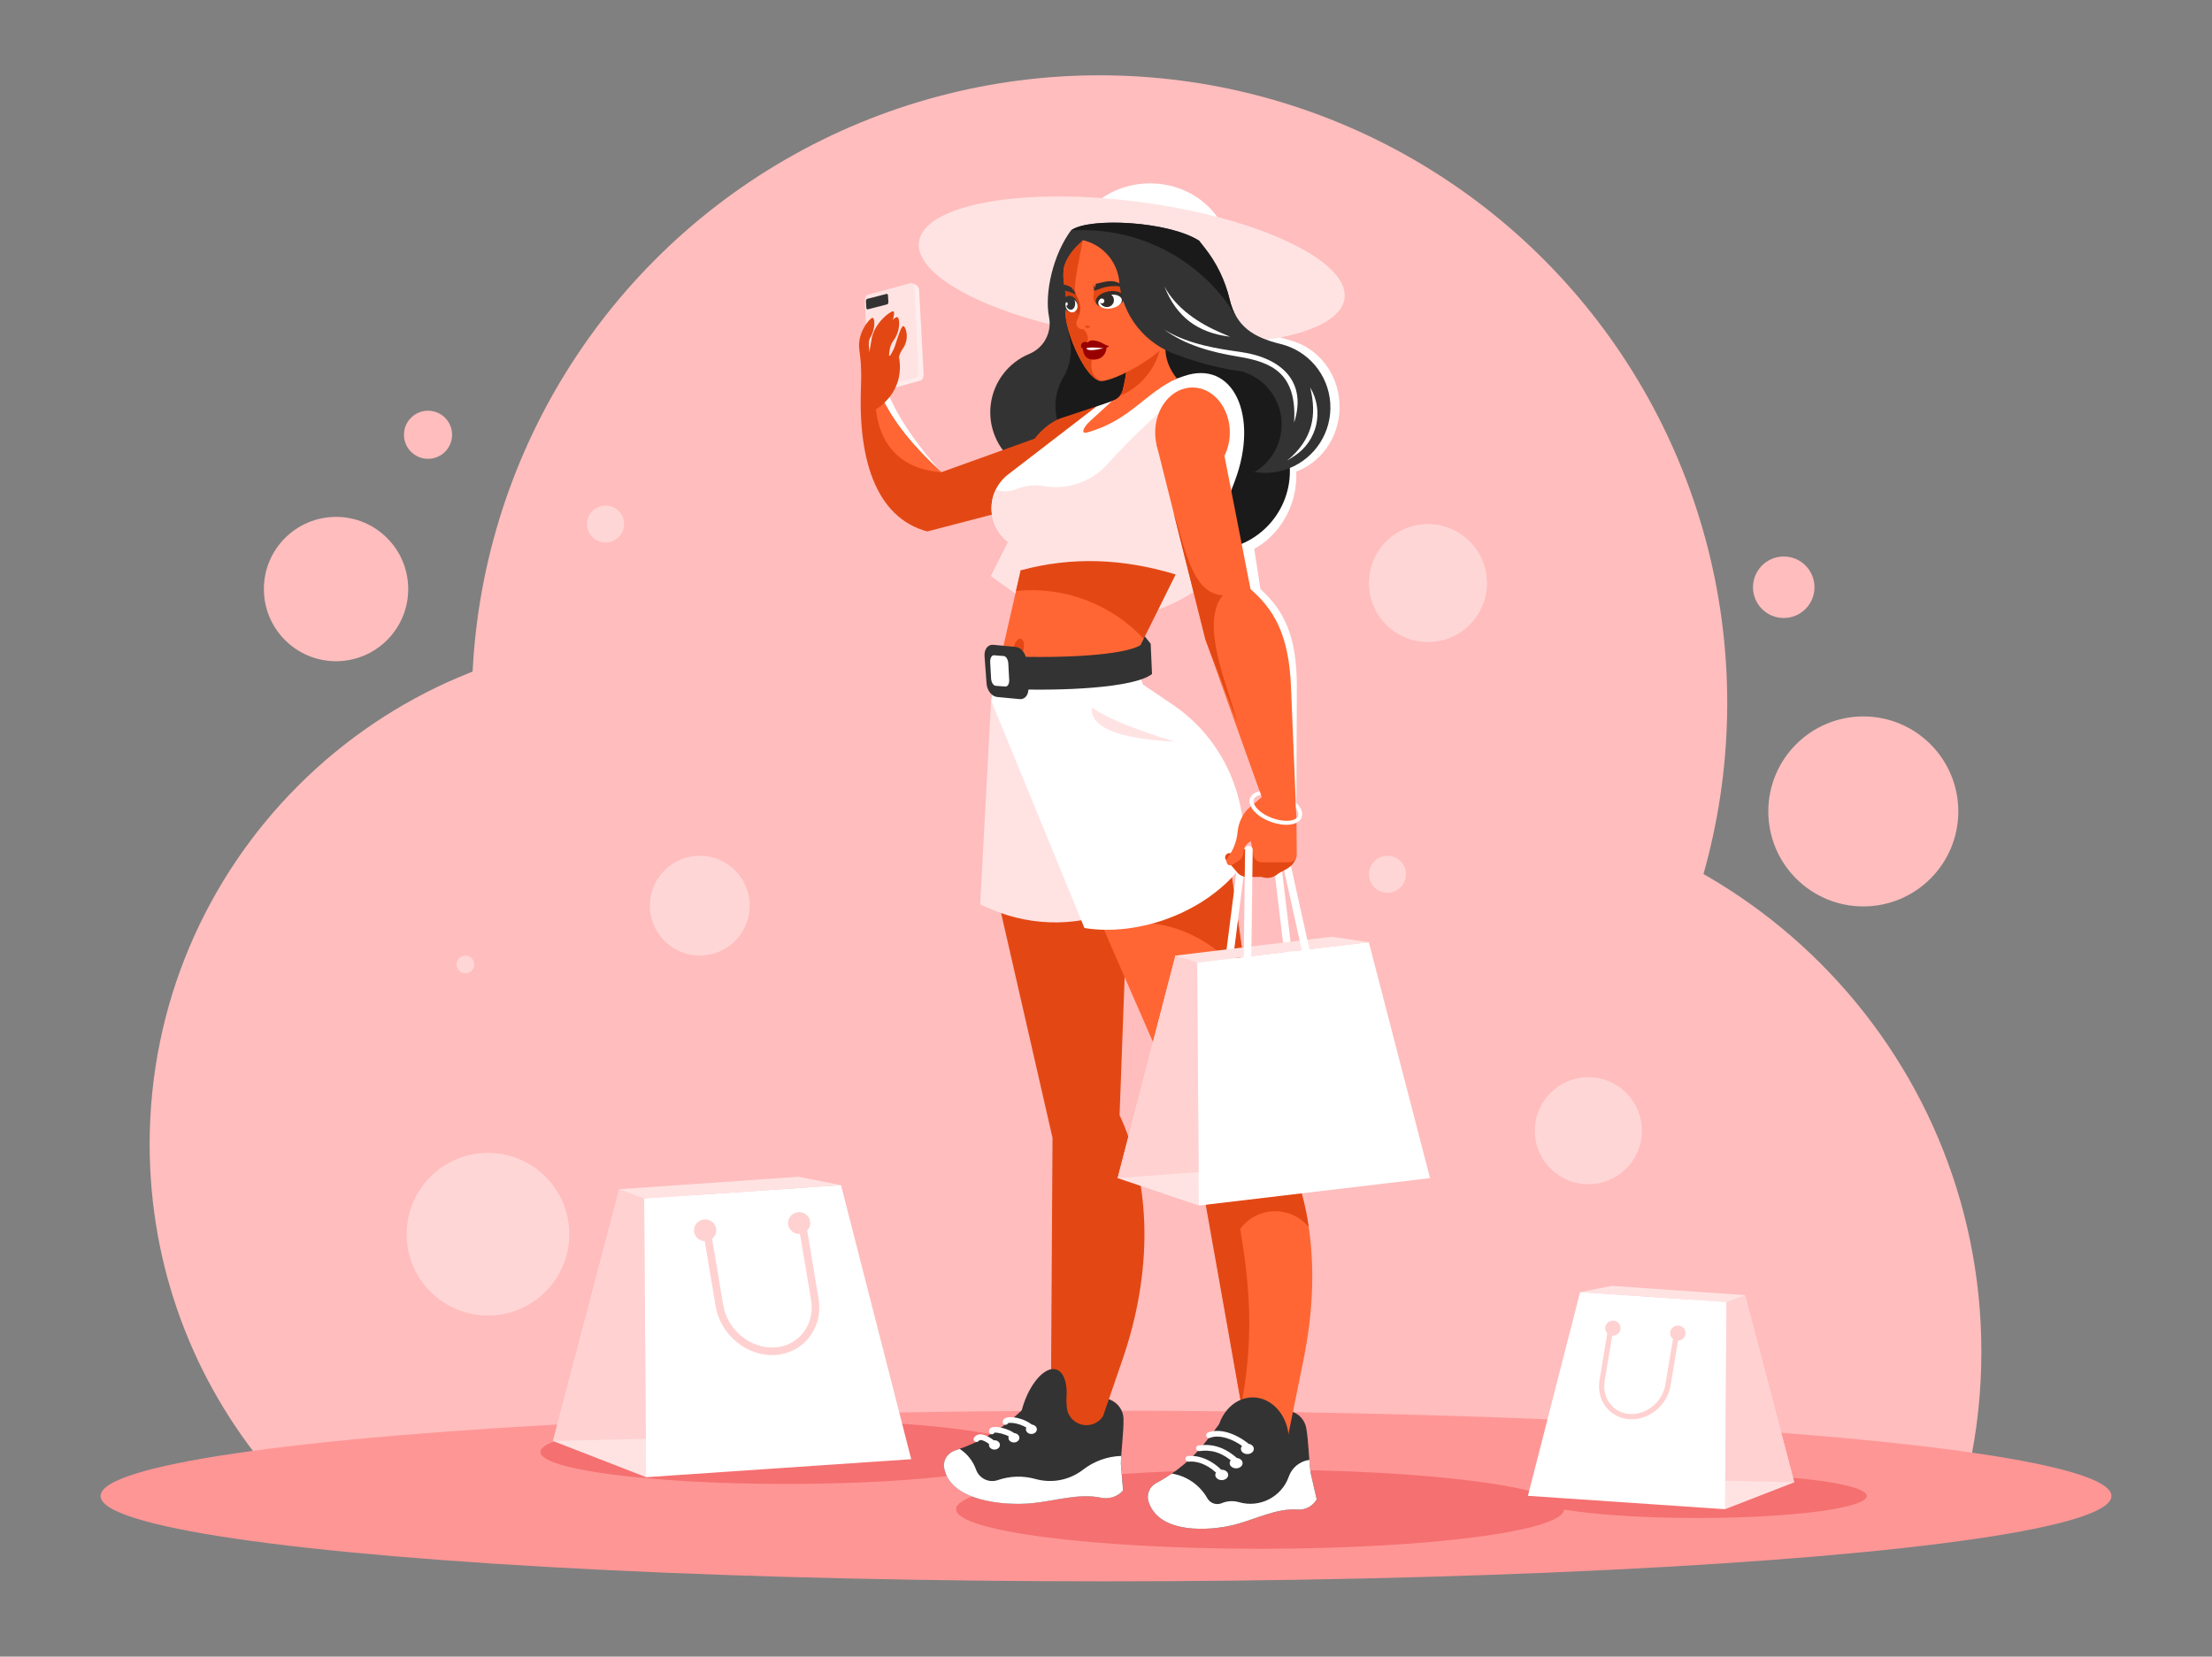 <svg xmlns="http://www.w3.org/2000/svg" xml:space="preserve" id="woman-taking-selfie" width="3797.42" height="2844.38" x="0" y="0" style="enable-background:new 0 0 4000 3000" version="1.1" viewBox="124.09 101.01 3797.42 2844.38">
  <rect x="124.09" y="101.01" width="3797.42" height="2844.38" fill="#808080" stroke="none"/>
  <g id="_2364181608032">
    <path d="M1251.7 1194.9c480.9 0 870.7 389.8 870.7 870.7 0 212.7-76.3 407.6-203 558.8H584c-126.7-151.2-203-346.1-203-558.8 0-480.8 389.8-870.7 870.7-870.7z" style="fill:#ffbdbd"></path>
    <circle cx="2011.7" cy="1307.9" r="1077.6" style="fill:#ffbdbd"></circle>
    <path d="M2581.7 1478.4c521.3 0 943.9 422.6 943.9 943.9 0 69.4-7.6 137-21.8 202.2H1659.6c-14.2-65.1-21.8-132.8-21.8-202.2 0-521.3 422.6-943.9 943.9-943.9z" style="fill:#ffbdbd"></path>
    <circle cx="3322.9" cy="1494.2" r="163.1" style="fill:#ffbdbd"></circle>
    <circle cx="701" cy="1112.4" r="123.9" style="fill:#ffbdbd"></circle>
    <circle cx="858.9" cy="847.5" r="41.3" style="fill:#ffbdbd"></circle>
    <circle cx="3186.3" cy="1109.3" r="52.8" style="fill:#ffbdbd"></circle>
    <ellipse cx="2022.8" cy="2669.6" rx="1726.1" ry="146.5" style="fill:#ff9696"></ellipse>
    <path d="m1699.4 591.9-7.5-4-3.8 11.7 7.5 2z" style="fill:#ffeded"></path>
    <path d="m1621.7 611.8 74.7-20.3c2.8-.8 5.4 3.3 5.7 9.1l7.5 141.8c.3 5.8-1.8 11.2-4.6 11.9l-74.7 20.3c-2.8.8-5.4-3.3-5.7-9.1l-7.5-141.8c-.3-5.8 1.8-11.1 4.6-11.9z" style="fill:#ffeded"></path>
    <ellipse cx="1473.9" cy="2594" rx="422" ry="54.9" style="fill:#f57070"></ellipse>
    <ellipse cx="2287.3" cy="2692.3" rx="521.9" ry="67.9" style="fill:#f57070"></ellipse>
    <ellipse cx="3038" cy="2669.6" rx="290.9" ry="37.8" style="fill:#f57070"></ellipse>
    <path d="m2216.9 2546.5-20.9 27.4c-23.3 30.5-53 55.6-87 73.5-11.5 6.1-17.1 19.6-13.1 32 17.6 55.3 103.5 50.7 147.8 39.4 34.8-8.9 71.9-28.6 107.7-25.9 13.5 1 26.4-5.8 33.1-17.6l-10.4-45.1c-3.1-22.9-3.5-54.5-7.5-77.2-2.4-13.7-12.5-24.9-25.9-28.6-13.4-3.8-27.8.5-37 11l-86.8 11.1z" style="fill:#333"></path>
    <path d="M2135.9 2631.1c-8.6 5.9-17.6 11.4-26.9 16.3-11.5 6.1-17.1 19.6-13.1 32 17.6 55.3 103.5 50.7 147.8 39.4 34.8-8.9 71.9-28.6 107.7-25.9 13.5 1 26.4-5.8 33.1-17.6l-10.4-45.1c-.9-6.9-1.6-14.6-2.2-22.6-15.9 2.1-29.7 12.9-35.2 28.5-12.3 35.1-49.9 54.5-85.7 44.1-9.7-2.8-20.1-2.2-29.4 1.7-9.2 3.9-19.8.3-24.8-8.4-13.2-23.3-36-38.3-60.9-42.4zM1740 911.8c-30.9-35.3-71.1-84.1-94.8-143.2-5.5 4.3-11.4 7.7-17.5 10.8.9 83 51 122 112.3 132.4zM2136.9 864.9l70 334.5 110.2 320.4 32.5-16.9.8-222.8c.3-90.8-24.5-133.1-62.5-167.6L2246.6 844l-109.7 20.9z" style="fill:#fff"></path>
    <ellipse cx="2213.8" cy="917" rx="135.8" ry="143" style="fill:#fff"></ellipse>
    <path d="m1894.9 2507.6-26.6 23.9c-29.7 26.7-65.3 47.1-104.2 59.7-13.2 4.3-21.3 16.8-19.1 29.7 9.8 57.3 101.8 65.6 150.6 61 38.4-3.6 81-17.6 118.6-9.5 14.2 3 29-1.8 38-12.5l-3.8-46.1c.4-23.1 5-54.4 4.4-77.4-.4-13.9-9.3-26.5-22.9-32.2-13.7-5.7-29.6-3.6-41.1 5.4l-93.9-2z" style="fill:#333"></path>
    <path d="M1771.7 2588.7c-2.5.9-5.1 1.8-7.7 2.6-13.2 4.3-21.3 16.8-19.1 29.7 9.8 57.3 101.8 65.6 150.6 61 38.4-3.6 81-17.6 118.6-9.5 14.2 3 29-1.8 38-12.5l-3.8-46.1c.1-4.1.3-8.5.6-13.1-23.8.8-46.8 9.1-65.6 23.7-23.2 17.9-53.4 23.8-81.6 15.9-21.2-5.9-43.8-5.3-64.6 1.9-15.2 5.3-31.8-2.7-37.3-17.8-5.2-14.8-15.2-27.3-28.1-35.8zM2151 498.2l47.4.6 9.8 13c20.5 27.3 35 59 42.7 92.8 11.1 49.1 40.6 68.5 87.3 80.5 47.5 12.2 82.1 55.3 85.4 106.6 3.3 51.3-25.4 99-70.9 117.8-45.5 18.8-97.4 4.5-128.3-35.5l-141.6-197.3 68.2-178.5z" style="fill:#fff"></path>
    <circle cx="2202.7" cy="909.8" r="135.8" style="fill:#1a1a1a"></circle>
    <ellipse cx="2098.4" cy="542.5" rx="137.6" ry="126.6" style="fill:#fff"></ellipse>
    <ellipse cx="2067" cy="565" rx="117.9" ry="368.5" style="fill:#ffe3e3" transform="rotate(-82.432 2066.94 564.949)"></ellipse>
    <path d="m1966.2 513.6-2.9-17.4c-31.3 40.7-46.4 108.4-38.3 149 5.3 26.5-8.8 53.1-33.8 63.4-36 14.9-61.2 47.9-66.2 86.5s11.2 76.9 42.2 100.4c31.1 23.5 72.3 28.5 108.1 13.2l130.6-80 17.2-153.4-156.9-161.7z" style="fill:#333"></path>
    <path d="m1955.7 657.5 5.1 26c4.4 22.5.4 45.8-11.3 65.5-20 33.7-17.6 76.2 6.1 107.4 23.7 31.3 63.9 45 101.8 34.9l43.8-162.2-94.4-47.6-51.1-24z" style="fill:#1a1a1a"></path>
    <path d="m1613.3 607.2 74.7-20.3c2.8-.8 5.4 3.3 5.7 9.1l7.5 141.8c.3 5.8-1.8 11.2-4.6 11.9l-74.7 20.3c-2.8.8-5.4-3.3-5.7-9.1l-7.5-141.8c-.3-5.8 1.7-11.2 4.6-11.9z" style="fill:#ffe3e3"></path>
    <path d="m2135.2 513.8 47.4.5 9.8 12.4c20.5 26 35 56.1 42.7 88.3 11.1 46.7 40.6 65.2 87.3 76.6 47.6 11.6 82.1 52.6 85.4 101.5 3.3 48.8-25.4 94.2-70.9 112.1-45.5 17.9-97.5 4.3-128.3-33.7L2067 683.6l68.2-169.8z" style="fill:#333"></path>
    <path d="m2006.4 798.8-60.3 20c-19.4 6.5-40.9 25.4-50.8 43.3-9.9 17.9-12.2 39.1-6.3 58.7l116.1-63.2 1.3-58.8z" style="fill:#e34814"></path>
    <path d="m2158.6 715.5 17.2 5.4c26.6 8.3 53.9 14.4 81.6 18.1l4.1 1.5c34.6 12.4 58.9 43.7 62.4 80.3 3.5 36.6-14.4 71.9-46 90.7l-28.3 1.4-126.4-85.6-37.4-132.6 38.4-35.6 34.4 56.4z" style="fill:#1a1a1a"></path>
    <path d="M1990.7 821.6 1740 911.8c-40.4-37.7-97.2-94.9-117.7-169.9l-18.9 3c-10.3 143.6 24.7 245.2 112.7 268.6l157.7-41.1 116.9-150.8z" style="fill:#e34814"></path>
    <path d="M1740 911.8c-30.8-28.7-71.1-68.8-97.6-119.5-4.5 4.3-9.5 7.9-14.6 11.2 8.2 74.2 56.5 104.5 112.2 108.3z" style="fill:#f63"></path>
    <path d="M1854.8 915.6c-18 13.9-28.6 35.3-28.6 58.1 0 22.8 10.6 44.2 28.6 58.1l-29.2 58.1 29.2 21c94.2 67.6 220.3 70.2 317.1 6.5l72-190.4c42.2-111.5-2.4-209.8-87.7-180.1L2006.4 799l-151.6 116.6z" style="fill:#fff"></path>
    <path d="M1833.5 941.9c-4.7 9.8-7.2 20.6-7.2 31.8 0 22.8 10.6 44.2 28.6 58.1l-29.2 58.1 29.2 21c94.2 67.6 220.3 70.2 317.1 6.5l26.6-70.3-56.4-263.6-45.5 42c-25 23.1-48.9 47.3-71.7 72.6-27.3 30.3-68.2 44.5-108.4 37.6-16.3-2.8-33-1-48.2 5.2-11.6 4.5-23.9 4.7-34.9 1z" style="fill:#ffe3e3"></path>
    <path d="m2147.3 749.8-3 1c-22.7-29.1-23.4-55.7-13.6-91.4l8.9-32.3-80 61.6c1.4 27.5-1.3 55-8 81.6-2.2 8.9-8.3 15.5-17 18.6l-1.3.5-37.8 34.6c-12.4 11.3-16.1 22.5-5.4 19.6 74.2-20 101.1-70.1 157.2-93.8z" style="fill:#f63"></path>
    <path d="m2082.4 671.3-22.6 17.4c1.4 27.5-1.3 55-8 81.6-1 4-2.8 7.6-5.2 10.5 2.6-1.1 5.2-2.3 7.7-3.6 28.9-14.6 50.5-40.5 59.9-71.5l10.7-35.4-42.5 1zM1825.6 1593.8l105.4 461-3.2 519h75.7l47.8-138.9c51.7-150.3 49.9-300.9-5.2-419.3l17-464-237.5 42.2z" style="fill:#e34814"></path>
    <path d="m1974.2 1593.8 201 461 90.5 519h68.2l28.1-138.9c30.4-150.3 17.1-300.9-65.7-419.3l-65.1-464-257 42.2z" style="fill:#f63"></path>
    <path d="M2370.9 2207.9c-4.3-28.9-11-57.2-20.2-84.5l-130.1 33.9 16.3 109.9 2.4-20.7c3.7-31.6 27-57.4 58.1-64.2 27.6-5.9 55.9 4.2 73.5 25.6zM2265 1792.1l-29.8-212.2-77.4-16.2-67.6 11.1-47.3 109.9h32c78.9 0 150.6 41.8 190.1 107.4z" style="fill:#e34814"></path>
    <path d="m1825.6 1303.5-18.8 350.5 18.8 8.1c73.3 31.4 156.5 30.1 228.7-3.7l-228.7-354.9z" style="fill:#ffe3e3"></path>
    <path d="m2070.6 1231.6 15.6 44.7 51.3 34.7c87.8 59.5 133.4 163.4 120.4 274.2-61.9 83-179.9 124.2-272.1 109.2l-160.2-390.8 12.9-57.1 232.1-14.9z" style="fill:#fff"></path>
    <path d="m1838.4 1246.5 38-166.2 265.8 7-71.6 144.3z" style="fill:#f63"></path>
    <path d="m1868.3 1115.7 8.1-35.4c87.2-23.9 175.9-20.4 265.8 7l-54.8 110.4c-56.3-60.2-137.5-90.4-219.1-82z" style="fill:#e34814"></path>
    <ellipse cx="2171.3" cy="843.6" rx="64.1" ry="77.3" style="fill:#f63"></ellipse>
    <path d="m2109.7 864.9 83.9 334.5 114.5 320.4 41.5-16.7-9.2-223c-3.7-90.8-30-133.1-69.5-167.6L2218.4 844l-108.7 20.9z" style="fill:#f63"></path>
    <path d="M2139 981.9c17.8 49.5 29.6 139.8 84.5 141-40.8 49.5 9.3 158.1 24.3 217.2l-54.2-140.7-54.6-217.5z" style="fill:#e34814"></path>
    <path d="M2053.9 490.1c134.3-5.3 108 54.8 111.2 127.5s-121.4 136.6-149.5 137.7c-28.1 1.1-70-98.3-61.4-129.5 3.4-12.1-5.7-34.2-4.5-57.5 1.8-36.4 22.2-75 104.2-78.2z" style="fill:#f63"></path>
    <path d="m2002.5 600.4-1.3 7.9c-.9 5.3.9 10.5 5 14.6 4.1 4 10.1 6.5 16.6 6.8l24.4-6.8 3.5-3.2c1.9-1.8 4.6-2.8 7.5-2.9 2.8-.1 5.5.7 7.4 2.3l3.4 3.3-8.7-27.2-3.8-.4-16.2-5.4-27.6 1.6-10.2 9.4z" style="fill:#e34814"></path>
    <path d="m2001.1 589 1.4 11.4 12.1-4.3c13.5-4.8 28.6-5.2 42-1.1l-6-4.7c-7.3-5.7-17.8-7.9-28.1-5.8-5.8 1.2-11.5 2.4-17.3 3.8l-1.3 7.4-2.8-6.7zM2031.7 600.8c-13.4.8-25.2 8-26.4 16-1.2 8 8.7 13.8 22.1 12.9 13.4-.8 25.2-8 26.4-16 1.2-7.9-8.7-13.7-22.1-12.9z" style="fill:#332d2a"></path>
    <path d="M2031.6 606.8c-11.1.7-21 6.7-22 13.3-1 6.6 7.2 11.5 18.4 10.8 11.1-.7 21-6.7 22-13.3s-7.2-11.5-18.4-10.8z" style="fill:#fff"></path>
    <path d="M2024.6 604c-6.8-.4-12.6 4.6-12.9 11.3-.3 6.7 5 12.4 11.8 12.9s12.6-4.6 12.9-11.3c.3-6.7-5-12.4-11.8-12.9z" style="fill:#332d2a"></path>
    <path d="M2015.9 613.5c-2.4-.2-4.4 1.6-4.5 3.9-.1 2.3 1.7 4.3 4.1 4.5 2.4.2 4.4-1.6 4.5-3.9.1-2.3-1.8-4.3-4.1-4.5z" style="fill:#fff"></path>
    <path d="M2014 755.2c-28.1-2.3-68.4-98.8-59.9-129.4 3.4-12.1-5.7-34.2-4.5-57.5.9-18.2 6.5-36.9 22-51.5l11.3-3.2c-6.8 37.7-17.5 81.7-11.8 92.8 4 8.9 12.9 22.4 1.9 44.8-1.6 3.3-1.4 7.3.6 10.4 2 3.1 5.5 4.9 9.2 4.8 4.4-.2 9.7 12.4 8.9 17.4-1.7 10-.7 20 7.5 30.3-3.4 16.7-3 32.2 14.8 41.1z" style="fill:#e34814"></path>
    <path d="M1939.1 551.1c4.3-20.7 12.7-38.8 24.3-55 31.6-22.2 166.7-15.3 219.2 18.1l15.7 144.6-39.6 56.6-18.5-6.9c-52.7-19.6-89.5-67.6-94.6-123.6a80.83 80.83 0 0 0-62.6-71.5l-8.6 8.3c-14 13.6-26.2 32.8-25.9 52.3l-9.4-22.9z" style="fill:#333"></path>
    <path d="M1963.3 496.2c31.6-22.2 166.7-15.3 219.2 18.1l9.8 12.4c20.5 26 35 56.1 42.7 88.3 2.8 11.7 6.7 21.6 11.7 30-55.6-92-155.4-148.9-263.8-148.9l-19.6.1z" style="fill:#1a1a1a"></path>
    <path d="m1603.8 795.8-1.9-79.6 64.9-6.1c10 47.6-14.8 79.4-41.4 94.9l-21.6-9.2z" style="fill:#e34814"></path>
    <path d="M1675.4 661c3.7 1.5 10.8 21.3-1.5 38.8-12.3 17.5-4 32.6-21 30.8-17.1-1.8 1.6-17 7.8-36.2 6.2-19.3 11.1-34.9 14.7-33.4zM1621.7 646.7c-4.5.8-26.3 25.3-22.4 54.5 1 7.6 2.3 17 2.9 28.6.6 12.2 12.5 17.5 19.1 17.5 10.9 0-12.9-50.3-3.4-66.2 9.6-16 8.3-35.2 3.8-34.4z" style="fill:#e34814"></path>
    <path d="M1657.3 635.5c-5.9 0-32.7 21.3-36.9 47.6-4.2 26.3-10.3 47.6 7.1 47.6 17.3 0 4.5-35.2 14.5-47.6 9.9-12.4 21.3-47.6 15.3-47.6z" style="fill:#e34814"></path>
    <path d="M1664.2 645.5c-5.1-.7-18.7 16.1-24.9 38.2-6.2 22.1-11.9 41.7 2.3 41.7s3.5-22.5 16.1-39.3c12.7-16.9 11.6-40 6.5-40.6z" style="fill:#e34814"></path>
    <path d="M2027.6 694.9c-6.5-.3-12.9-8.6-27.6-9.5-3.4-.2-6.6 1.2-8.6 3.8l-1.9-.7c-2.9-1-5.9-.3-7.8 1.7-1.9 2-2.4 5.1-1.2 8l2.5 1.2c.5 6.8 2.9 17.1 14.2 18.7 15 2.1 25.5-6.2 26.5-20.3 2.3-.5 3.8-1.5 3.9-2.9z" style="fill:#900"></path>
    <path d="M2018.3 698.8c-17.7 4.6-27.6 4.4-29.3.2 3.4-1.6 12.1-1.9 29.3-.2z" style="fill:#fff"></path>
    <path d="m1954.1 625.7 12.2 10.3c4.3.1 8.1 2.2 10.4 5.4 2.8-10.2 1.4-18.2-.9-24.6-.6-1.5-1.2-3-1.9-4.4l-2.2-4.8-.2-.4-.4-.8-3.1-2.1-15.5-3.9c1.8 10.2 3.3 19.1 1.6 25.3z" style="fill:#cc3e0e"></path>
    <path d="m1971.1 606.3-5.3-10.2 1.1 4.6-3.1-5.8c-10.6-6.2-16.2-6.4-18.5-1.9l2.5 11.9c1.6-6.3 4.9-5.8 23.3 1.4zM1961.2 609.1c6.9.8 12.4 7.6 12.4 15.2s-5.6 13.2-12.4 12.4-12.4-7.6-12.4-15.2 5.6-13.2 12.4-12.4z" style="fill:#333"></path>
    <path d="M1963.6 614.2c5.7.6 10.3 6.3 10.3 12.7 0 6.4-4.6 11-10.3 10.4-5.7-.6-10.3-6.3-10.3-12.7 0-6.4 4.6-11 10.3-10.4z" style="fill:#fff"></path>
    <path d="M1967.8 614.3c-4.9-2.4-10.4-1.3-13.6 3.1-.2.3-.4.7-.6 1-.6 3.7.2 7.9 2.5 10.9 3.4 4.5 8.6 4.7 11.7.4 2.8-4.2 2.8-10.9 0-15.4z" style="fill:#333"></path>
    <path d="M1955.2 619.9c1-.1 1.9 1.2 1.9 2.9s-.8 3.1-1.9 3.2c-1 .1-1.9-1.2-1.9-2.9s.9-3.1 1.9-3.2z" style="fill:#fff"></path>
    <path d="M1986 660.3h5.4c1.8 0 3.3.6 3.7 1.5.4.9-.5 1.7-2.1 2.1-1.6.4-3.5.1-4.6-.6-1.3-.9-2.1-3-2.4-3zM1875.6 1197.5c4.9 0 7.5 7.6 5.9 17.1s-6.9 17.1-11.7 17.1c-4.9 0-7.5-7.6-5.9-17.1s6.9-17.1 11.7-17.1z" style="fill:#e34814"></path>
    <path d="m1612.8 614.2 33.4-8.6c1.2-.3 2.3 1 2.4 2.9l.6 11c.1 1.9-.8 3.7-2.1 4.1l-33.4 8.6c-1.2.3-2.3-1-2.4-2.9l-.6-11c-.1-2 .8-3.8 2.1-4.1z" style="fill:#333"></path>
    <path d="M2123 667.1c35.8 26.1 78.9 38.4 127.1 46.3 56.8 9.3 101 28.1 95.6 113.1 22.3-67.8-18.9-110.9-92.3-121.2-34-4.9-88.2-12.1-130.4-38.2zM2373.3 766.3c12 48.2 4.2 89.5-39.7 125.7l12.4-8c39.5-25.3 51.6-77.5 27.3-117.7zM2123 592.8c20.9 52.2 56.2 79.3 112.9 86.4l-13.6-5.8c-39.9-16.9-78.8-42.5-99.3-80.6z" style="fill:#fff"></path>
    <path d="M2142.2 1374.7c-104.6-5.6-146.6-26.7-143.7-58.8 27.6 18.8 75.9 38.4 143.7 58.8z" style="fill:#ffe3e3"></path>
    <path d="m1829.2 1208.1 38.8 3.7c9.1.9 17.2 11 18.1 22.7l3.5 47.3c.9 11.7-5.8 20.5-14.9 19.6l-38.8-3.7c-9.1-.9-17.2-11-18.1-22.7l-3.5-47.3c-.9-11.7 5.8-20.5 14.9-19.6z" style="fill:#333"></path>
    <path d="M1855.9 1227.9c91.1 3.7 198.3-1.8 226-19.2l7.5-15.1 10.1 12.7 2.3 52c-31.6 24.5-158.3 29.3-244.8 25.8l-1.1-56.2z" style="fill:#333"></path>
    <path d="m1830.5 1226.1 16.8 1.3c3.9.3 7.5 6.1 7.8 12.9l1.5 27.7c.4 6.8-2.5 12.1-6.5 11.8l-16.8-1.3c-3.9-.3-7.5-6.1-7.8-12.9l-1.5-27.7c-.3-6.8 2.6-12.1 6.5-11.8z" style="fill:#fff"></path>
    <path d="m2172.4 2048.3 55.3 29.3c30.3 156 58.8 271.9 27.4 435.3l-82.7-464.6z" style="fill:#e34814"></path>
    <ellipse cx="2274.6" cy="2573.8" rx="62.1" ry="73.5" style="fill:#333"></ellipse>
    <path d="M2268.5 2580.6c2.1 1.7 2.4 4.8.7 6.9-1.7 2.1-4.8 2.4-6.9.7-11.5-9.4-23-15.2-33.2-18.2-11.4-3.3-21.1-3.1-27.6-.2-2.5 1.1-5.4 0-6.4-2.5-1.1-2.5 0-5.4 2.5-6.5 8.4-3.7 20.5-4.2 34.2-.2 11.5 3.4 24.2 9.8 36.7 20zM2250.5 2607.1c2 1.8 2.1 4.9.2 6.9-1.8 2-4.9 2.1-6.9.2-11.2-10.4-21.7-16.5-31.8-19.7-10-3.1-19.6-3.3-29-2-2.7.4-5.1-1.5-5.5-4.2-.4-2.7 1.5-5.1 4.2-5.5 10.7-1.5 21.7-1.2 33.2 2.4 11.4 3.5 23.2 10.3 35.6 21.9zM2225 2629.2c1.8 2 1.6 5.1-.5 6.9-2 1.8-5.1 1.6-6.9-.5-7.8-8.9-16.7-15.5-25.8-19.7-9.4-4.4-18.9-6.1-27.2-5.2-2.7.3-5.1-1.6-5.4-4.3-.3-2.7 1.6-5.1 4.3-5.4 10.1-1.1 21.3 1 32.4 6.1 10.3 4.8 20.4 12.2 29.1 22.1z" style="fill:#fff"></path>
    <ellipse cx="2221.5" cy="2633.4" rx="11.1" ry="8.9" style="fill:#fff"></ellipse>
    <ellipse cx="2246.2" cy="2613.2" rx="11.1" ry="8.9" style="fill:#fff"></ellipse>
    <path d="M2228.6 1843.5c-.4 3.6-3.7 6.1-7.3 5.6-3.6-.4-6.1-3.7-5.6-7.3l36.2-284.2c.4-3.6 3.7-6.1 7.3-5.6 3.6.4 6.1 3.7 5.6 7.3l-36.2 284.2zM2306.7 1552.4c-.4-3.6 2.1-6.8 5.7-7.2 3.6-.4 6.8 2.1 7.2 5.7l31.8 265.1c.4 3.6-2.1 6.8-5.7 7.2-3.6.4-6.8-2.1-7.2-5.7l-31.8-265.1z" style="fill:#fff"></path>
    <ellipse cx="2265.5" cy="2588.7" rx="11.1" ry="8.9" style="fill:#fff"></ellipse>
    <path d="m2442.7 1753.7-300.7-12-99.2 382.1 139.4 47.1z" style="fill:#ffe3e3"></path>
    <path d="m2179.3 1753.7 294.7-35 105.1 405.1-396.9 47.1z" style="fill:#fff"></path>
    <path d="m2142 1741.7 37.3 12 294.7-35-63.9-9.3z" style="fill:#ffe3e3"></path>
    <path d="m2042.8 2123.8 139-10.4-2.5-359.7-37.3-12z" style="fill:#ffd1d1"></path>
    <path d="m1532 2174.2-344.8-31.3-113.7 432.3 159.8 62.1z" style="fill:#ffe3e3"></path>
    <path d="m1229.9 2158.8 338-22.9 120.5 470.5-455.1 30.9z" style="fill:#fff"></path>
    <path d="m1187.2 2142.9 42.7 15.9 338-22.9-73.3-14.4z" style="fill:#ffe3e3"></path>
    <path d="m1073.5 2575.2 159.4-3.8-3-412.6-42.7-15.9z" style="fill:#ffd1d1"></path>
    <path d="m2863.5 2348 256.3-23.3 84.5 321.4-118.8 46.2z" style="fill:#ffe3e3"></path>
    <path d="m3088 2336.6-251.3-17.1-89.6 349.8 338.4 23z" style="fill:#fff"></path>
    <path d="m3119.8 2324.7-31.8 11.9-251.3-17.1 54.5-10.7z" style="fill:#ffe3e3"></path>
    <path d="M2322.7 1569c-.8-3.5 1.4-7 5-7.8 3.5-.8 7 1.4 7.8 4.9l57.8 260.7c.8 3.5-1.4 7-5 7.8-3.5.8-7-1.4-7.8-5l-57.8-260.6z" style="fill:#fff"></path>
    <path d="M2349.9 1571.5c-6.8 22.6-23.2 22-35.1 32.4-7.4 4.7-16.6 5.7-24.8 2.8h-25c-6.9 0-13.4-3.1-17.6-8.5-5.5-6.9-11.4-13.4-17.8-19.4-2.5-2.4-3.1-6.2-1.4-9.2 1.7-3 5.3-4.5 8.6-3.6l11-5c6.1-2.8 13-3 19.2-.5l8.4-2.7c11.2-3.5 23.5-1.3 32.7 6l41.8 7.7z" style="fill:#e34814"></path>
    <path d="m3204.3 2646.1-118.4-2.8 2.1-306.7 31.8-11.9z" style="fill:#ffd1d1"></path>
    <path d="m2297 1464.1-26.2 21.9c-12.3 10-20.4 26-22.1 43.4-1.5 16.4-7.6 32-17.2 44.3-2.2 2.8-2.5 6.9-.8 9.9s5.1 4 8 2.5c4.4-2.4 8.6-4.9 12.8-7.7 4.2-2.8 7.1-8 7.4-13.7.6-8.8 5.7-16.4 12.8-19.1l3.5 22.6c1.2 7.7 7.7 13.3 15.5 13.3h46.5c3.6 0 6.7-1.3 9.3-3.9 2.5-2.6 3.8-5.7 3.8-9.3l-.6-65.1-52.7-39.1z" style="fill:#f63"></path>
    <path d="M2271 1841.1c0 3.6-3 6.5-6.6 6.4-3.6 0-6.5-3-6.4-6.6l3.6-281c0-3.6 3-6.5 6.6-6.4 3.6 0 6.5 3 6.4 6.6l-3.6 281z" style="fill:#fff"></path>
    <path d="M1494.6 2202.3c-.6-3.6 1.8-6.9 5.4-7.5 3.5-.6 6.9 1.8 7.5 5.4l21.8 130.3c.5 3 .9 6.1 1.1 9 1.5 21.6-4.8 41.5-16.6 57-11.9 15.5-29.3 26.5-50.1 30-2.7.4-5.4.8-8.2 1-24.2 1.7-47.9-6.9-66.5-22.1-18.6-15.1-32.1-36.8-36.3-61.5l-21.8-130.3c-.6-3.6 1.8-6.9 5.4-7.5 3.6-.6 6.9 1.8 7.5 5.4l21.8 130.3c3.6 21.4 15.4 40.3 31.6 53.5 16.1 13.2 36.6 20.6 57.4 19.2 2.4-.2 4.7-.4 6.9-.8 17.4-2.9 32-12.1 41.9-25 10-13 15.2-29.9 14-48.2-.2-2.6-.5-5.2-.9-7.7l-21.9-130.5z" style="fill:#ffd1d1"></path>
    <ellipse cx="1334.6" cy="2213.4" rx="19.1" ry="18.7" style="fill:#ffd1d1"></ellipse>
    <ellipse cx="1496" cy="2200.9" rx="19.1" ry="18.7" style="fill:#ffd1d1"></ellipse>
    <path d="M2893.9 2382.3c.4-2.5-1.3-4.8-3.7-5.2-2.4-.4-4.8 1.2-5.2 3.7l-15 90c-.3 2.1-.6 4.2-.7 6.2-1 14.9 3.3 28.7 11.5 39.4s20.3 18.3 34.6 20.7c1.9.3 3.8.5 5.7.7 16.7 1.1 33.1-4.8 45.9-15.3 12.8-10.4 22.2-25.5 25-42.5l15-90c.4-2.5-1.2-4.8-3.7-5.2-2.5-.4-4.8 1.3-5.2 3.7l-15 90c-2.5 14.8-10.7 27.9-21.8 37-11.2 9.1-25.3 14.2-39.7 13.3-1.6-.1-3.2-.3-4.8-.6-12-2-22.1-8.3-28.9-17.3-6.9-9-10.5-20.7-9.7-33.3.1-1.8.3-3.6.6-5.4l15.1-89.9z" style="fill:#ffd1d1"></path>
    <ellipse cx="3004.5" cy="2389.9" rx="13.2" ry="12.9" style="fill:#ffd1d1"></ellipse>
    <ellipse cx="2893" cy="2381.4" rx="13.2" ry="12.9" style="fill:#ffd1d1"></ellipse>
    <path d="M1932.3 2451.6c20.3 0 28.8 32.9 18.8 73.5-9.9 40.6-34.5 73.5-54.8 73.5s-28.8-32.9-18.8-73.5c9.9-40.5 34.4-73.5 54.8-73.5z" style="fill:#333"></path>
    <path d="m1954.7 2504.5.6 9.6c0 15 9.8 28.2 24.2 32.5 14.4 4.3 29.8-1.3 38.1-13.9l15.4 22-30.1 55.5-1 .2-106.2-18 .4-1.3 15.6-39.7 43-46.9z" style="fill:#333"></path>
    <path d="M1899.1 2550.1c1.9 1.9 2 5 .1 6.9-1.9 1.9-5 2-6.9.1-6.3-6.2-15.7-10.2-24-12-3.9-.9-7.4-1.2-10.2-1.1-1.6.1-2.8.2-3.3.4-.9 2.1-3.2 3.3-5.6 2.8-2.6-.6-4.3-3.2-3.7-5.8.3-1.4 1-2.6 2-3.7 2.1-2.2 5.7-3.3 10.2-3.5 3.6-.1 8 .3 12.7 1.3 9.8 2.3 21 7.1 28.7 14.6zM1868.1 2563.8c2 1.8 2.2 4.9.4 6.9-1.8 2-4.9 2.2-6.9.4-5.6-5-16.2-8.7-24.3-9.9-2.4-.4-4.5-.5-6.1-.4-.6 1.4-1.9 2.5-3.5 2.8-2.7.5-5.2-1.2-5.7-3.9-.3-1.6-.1-3 .6-4.3 1.3-2.5 4-3.9 7.6-4.3 2.4-.2 5.3-.1 8.5.4 9.6 1.4 22.3 6 29.4 12.3zM1831.9 2575.5c2 1.8 2.3 4.8.5 6.9-1.8 2-4.8 2.3-6.9.5-1.1-1-2.6-2.1-4.3-3.3-3.2-2.2-7.1-4.6-10.7-5.6-2.5-.7-4.7-.8-5.9.6l-.3.3c-1.6 2.2-4.6 2.7-6.8 1.2-2.2-1.6-2.7-4.6-1.2-6.8.3-.4.5-.7.9-1.1 4.2-4.9 10-5.3 16-3.6 4.8 1.4 9.8 4.3 13.7 7 2 1.3 3.7 2.7 5 3.9z" style="fill:#fff"></path>
    <ellipse cx="1831.3" cy="2581.9" rx="9.4" ry="8" style="fill:#fff"></ellipse>
    <ellipse cx="1864.7" cy="2569.7" rx="9.4" ry="8" style="fill:#fff"></ellipse>
    <ellipse cx="1894.7" cy="2555.1" rx="9.4" ry="8" style="fill:#fff"></ellipse>
    <path d="M961.8 2080.5c77.1 0 139.6 62.5 139.6 139.6s-62.5 139.6-139.6 139.6-139.6-62.5-139.6-139.6 62.5-139.6 139.6-139.6zm1613.7-1079.7c55.9 0 101.3 45.3 101.3 101.3 0 55.9-45.3 101.3-101.3 101.3s-101.3-45.3-101.3-101.3 45.4-101.3 101.3-101.3zm-69.5 569.5c17.6 0 31.8 14.2 31.8 31.8s-14.2 31.8-31.8 31.8-31.8-14.2-31.8-31.8c0-17.5 14.3-31.8 31.8-31.8zm344.9 380.2c50.8 0 91.9 41.2 91.9 91.9 0 50.8-41.2 91.9-91.9 91.9-50.8 0-91.9-41.2-91.9-91.9s41.2-91.9 91.9-91.9zm-1525.5-380.2c47.3 0 85.7 38.4 85.7 85.7 0 47.3-38.4 85.7-85.7 85.7-47.3 0-85.7-38.4-85.7-85.7 0-47.3 38.4-85.7 85.7-85.7zM1163.7 969c17.6 0 31.8 14.2 31.8 31.8s-14.2 31.8-31.8 31.8-31.8-14.2-31.8-31.8 14.2-31.8 31.8-31.8zm-240.6 772.8c8.4 0 15.2 6.8 15.2 15.2s-6.8 15.2-15.2 15.2c-8.4 0-15.2-6.8-15.2-15.2s6.8-15.2 15.2-15.2z" style="fill:#ffd6d6"></path>
    <path d="M2348.6 1478.7c4.6 4.2 7.9 8.7 9.6 13.1 2 4.9 2 9.7-.1 13.9-.6 1.3-1.5 2.5-2.5 3.6-5.1 5.6-14.3 8.2-25.2 7.8-10.3-.3-22.3-3.3-33.4-8.8-6.6-3.2-12.2-7-16.5-11-4.7-4.3-8.1-8.9-9.9-13.4-2-4.9-2-9.7.1-13.9.6-1.3 1.5-2.5 2.5-3.6 3.1-3.4 7.8-5.7 13.4-6.9l2.3 6.4c-4.7.8-8.4 2.5-10.7 5-.6.7-1.1 1.3-1.4 2-1.2 2.4-1.1 5.3.2 8.4 1.4 3.5 4.2 7.3 8.2 10.9 3.9 3.6 9 7 15 10 10.3 5.1 21.2 7.8 30.7 8.1 8.9.3 16.3-1.6 19.9-5.6.6-.6 1.1-1.3 1.4-2 1.2-2.4 1.1-5.3-.2-8.4-.7-1.6-1.6-3.3-2.9-5.1l-.5-10.5z" style="fill:#fff"></path>
  </g>
</svg>
